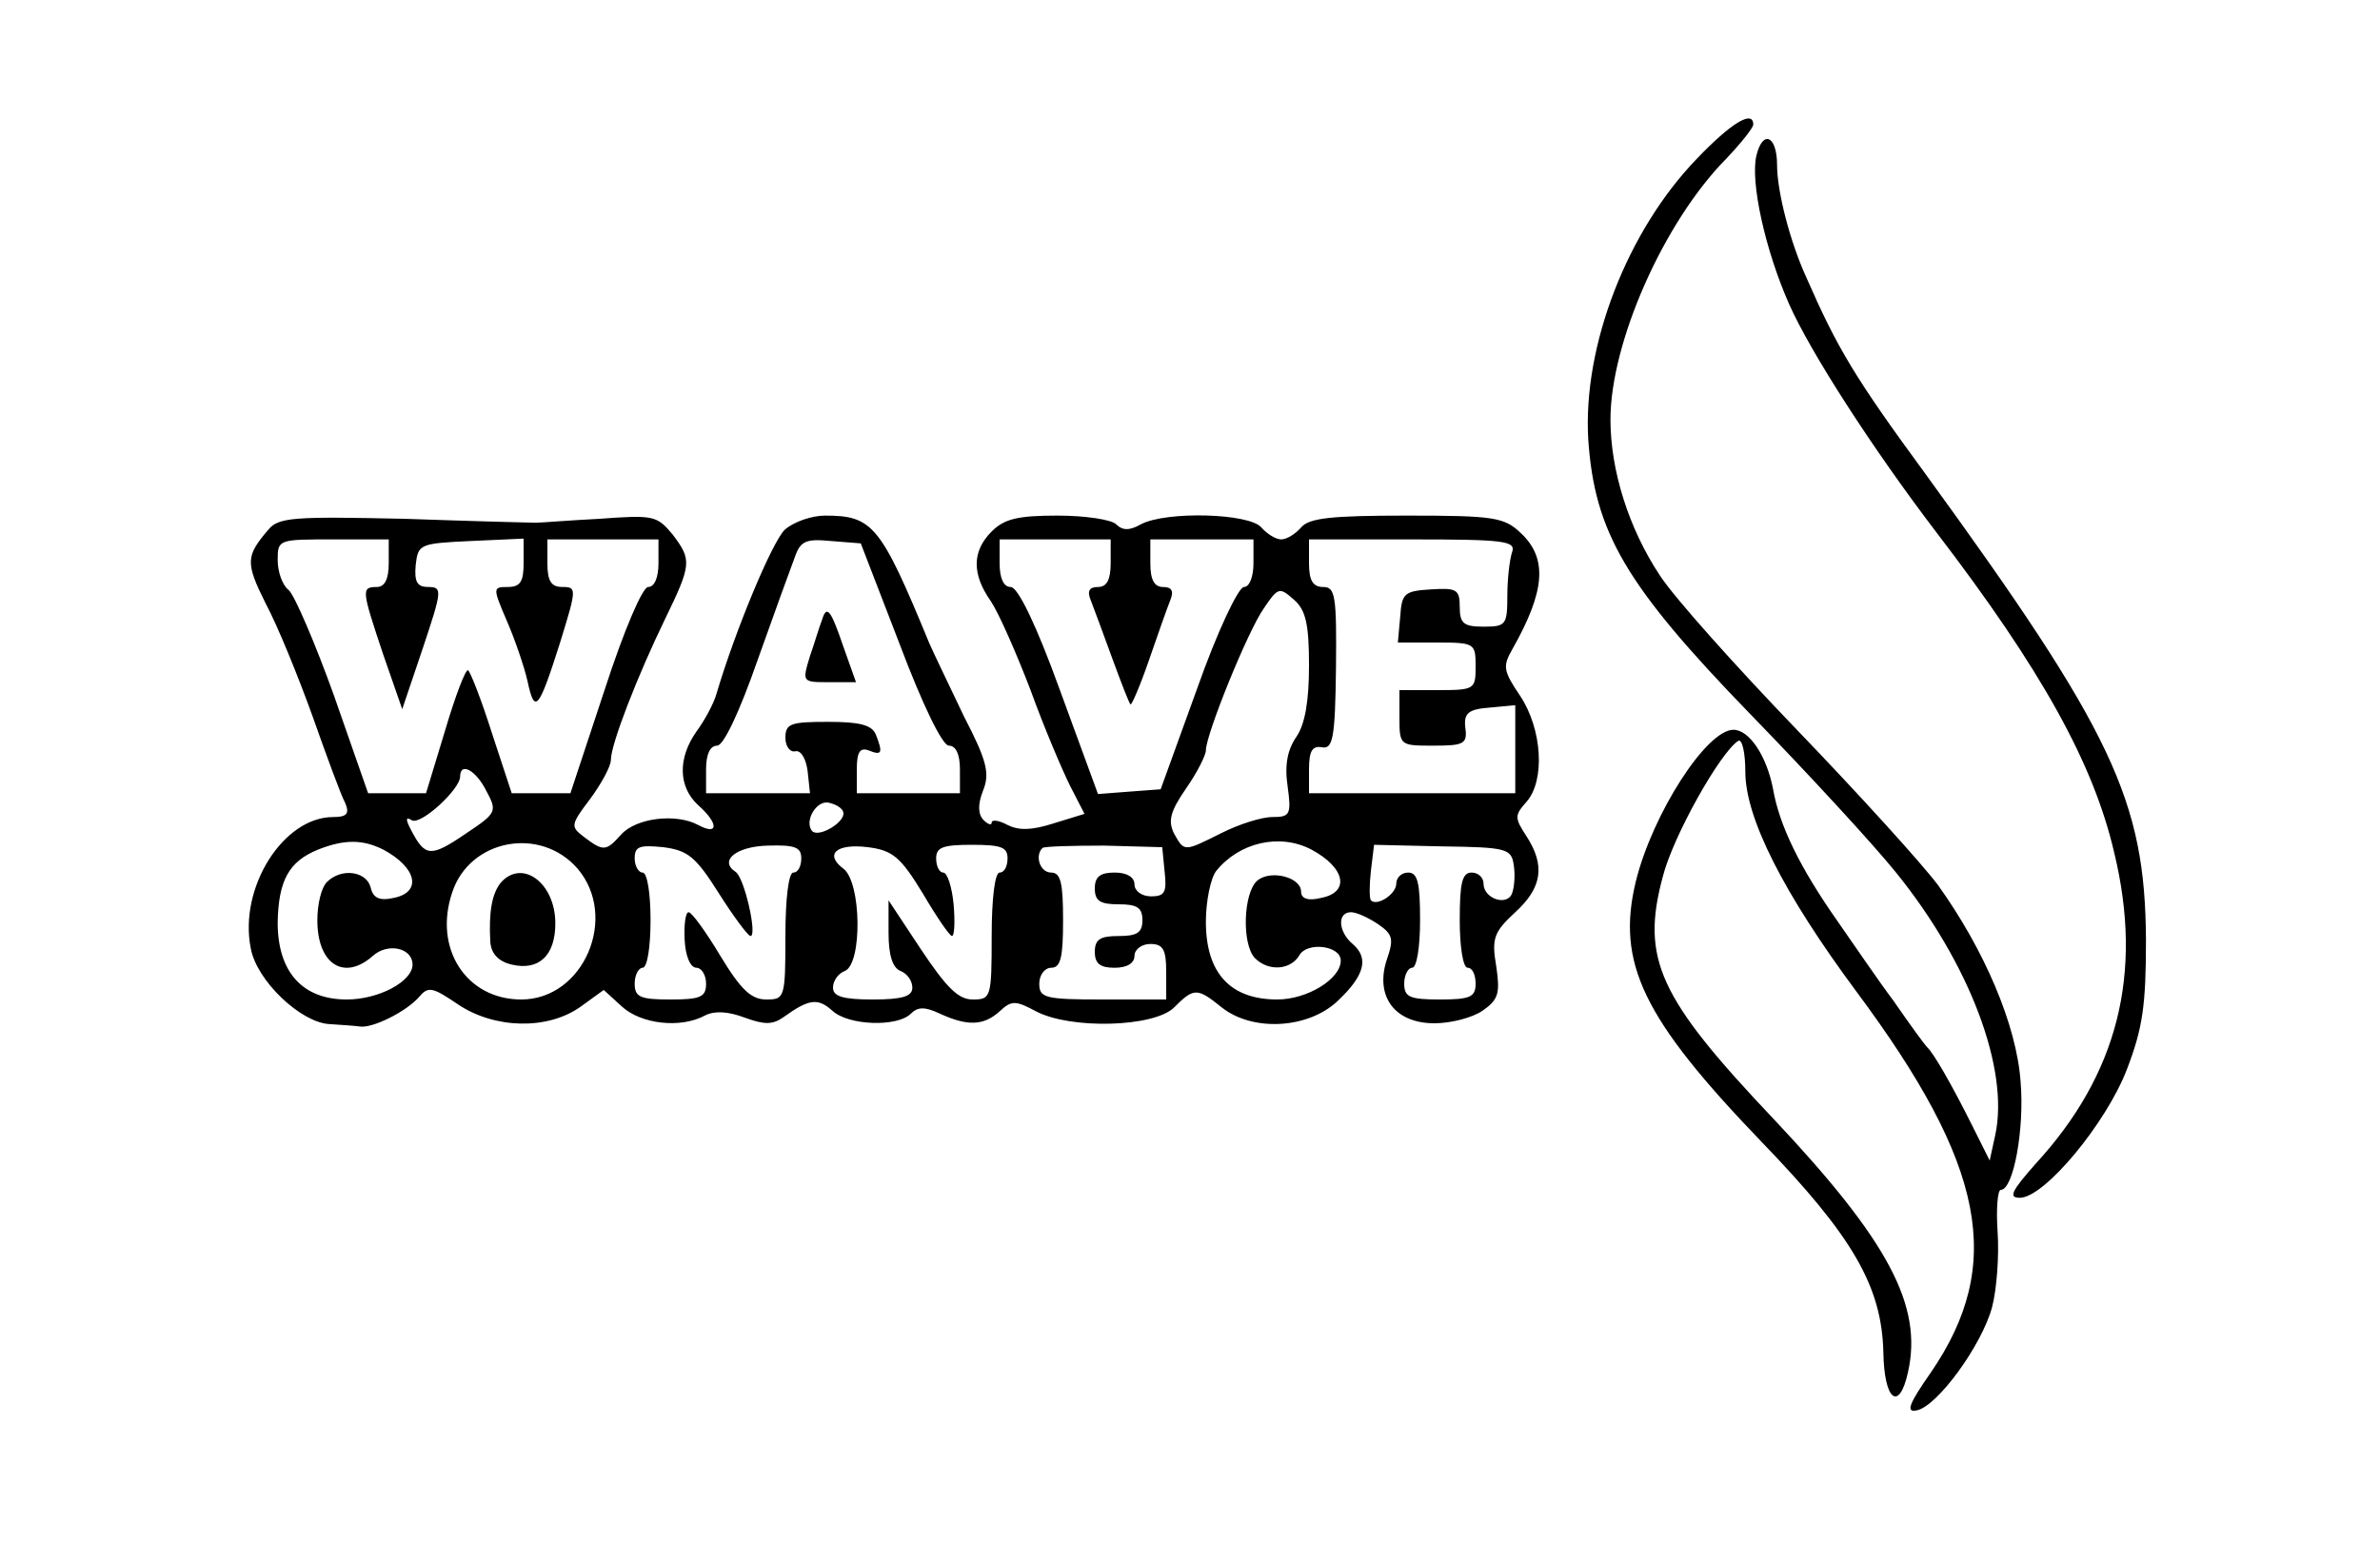 <?xml version="1.0" standalone="no"?>
<!DOCTYPE svg PUBLIC "-//W3C//DTD SVG 20010904//EN"
 "http://www.w3.org/TR/2001/REC-SVG-20010904/DTD/svg10.dtd">
<svg version="1.0" xmlns="http://www.w3.org/2000/svg"
 width="300pt" height="197pt" viewBox="0 0 300 197"
 preserveAspectRatio="xMidYMid meet">
<g transform="translate(0,197) scale(0.1,-0.1)"
fill="#000000" stroke="none">
<path d="M2139 1770 c-88 -91 -144 -236 -137 -354 8 -117 47 -184 204 -346 72
-74 155 -164 184 -200 93 -115 143 -248 125 -331 l-7 -32 -22 44 c-26 52 -49
92 -57 99 -3 3 -22 29 -42 58 -21 28 -52 74 -71 101 -47 67 -73 120 -81 166
-8 42 -30 75 -50 75 -34 0 -102 -106 -123 -191 -25 -103 9 -173 158 -328 116
-120 152 -183 154 -266 1 -61 20 -75 31 -25 19 84 -25 166 -169 319 -145 153
-168 202 -140 306 13 51 72 156 95 171 5 3 9 -15 9 -39 0 -58 48 -153 140
-277 163 -219 187 -344 94 -480 -28 -40 -32 -51 -18 -48 26 5 82 82 95 130 6
23 9 65 7 95 -2 29 0 53 4 53 16 0 30 77 25 136 -5 72 -46 167 -104 248 -21
28 -101 116 -178 196 -77 80 -155 167 -173 195 -39 59 -62 132 -62 196 0 97
67 249 146 329 19 20 34 39 34 43 0 19 -28 2 -71 -43z"/>
<path d="M2214 1774 c-8 -33 11 -119 41 -187 27 -61 105 -182 185 -287 134
-175 199 -293 225 -405 37 -153 4 -280 -99 -392 -30 -34 -35 -43 -20 -43 31 0
109 94 135 162 20 52 24 81 24 163 -1 176 -42 263 -279 589 -88 120 -110 157
-149 246 -21 46 -37 109 -37 142 0 37 -18 45 -26 12z"/>
<path d="M338 1302 c-28 -33 -29 -41 -3 -93 15 -28 41 -92 59 -142 18 -51 36
-100 41 -109 6 -14 2 -18 -15 -18 -63 0 -119 -89 -104 -165 7 -41 63 -94 99
-96 14 -1 31 -2 38 -3 16 -3 60 19 76 38 11 13 17 11 48 -10 46 -31 113 -33
155 -3 l29 21 23 -21 c24 -22 74 -28 105 -11 12 6 29 5 50 -3 25 -9 35 -9 49
1 32 23 43 24 61 8 20 -19 82 -21 99 -4 9 9 18 9 37 0 35 -16 55 -15 75 3 15
14 20 14 46 0 44 -23 149 -20 174 5 25 25 29 25 60 0 39 -31 109 -27 146 8 34
32 40 54 19 72 -18 15 -20 40 -2 40 7 0 22 -7 34 -15 19 -13 20 -19 11 -45
-15 -46 10 -80 60 -80 21 0 48 7 61 16 20 14 22 22 17 56 -6 35 -3 43 24 68
34 31 38 59 14 96 -15 23 -15 26 0 43 24 27 20 92 -8 134 -21 31 -22 37 -10
58 42 74 45 115 11 147 -21 20 -34 22 -144 22 -95 0 -123 -3 -133 -15 -7 -8
-18 -15 -25 -15 -7 0 -18 7 -25 15 -15 18 -120 21 -152 4 -14 -8 -23 -8 -31 0
-6 6 -39 11 -74 11 -50 0 -67 -4 -83 -20 -25 -25 -25 -54 -1 -88 10 -15 32
-65 50 -112 17 -47 40 -101 50 -121 l18 -35 -39 -12 c-28 -9 -44 -9 -58 -2
-11 6 -20 7 -20 3 0 -4 -5 -2 -10 3 -7 7 -8 19 -1 37 9 22 5 38 -24 94 -18 38
-38 79 -44 93 -61 148 -71 160 -131 160 -17 0 -40 -8 -51 -18 -16 -16 -62
-126 -86 -207 -3 -11 -14 -32 -25 -47 -24 -34 -23 -70 2 -93 26 -23 26 -39 0
-25 -28 15 -78 9 -97 -12 -19 -21 -22 -22 -47 -3 -17 13 -17 15 8 48 14 19 26
41 26 49 0 20 34 107 68 177 34 70 34 75 10 107 -20 24 -24 25 -92 20 -39 -2
-75 -5 -81 -5 -5 0 -80 2 -166 5 -139 3 -158 2 -171 -14z m152 -42 c0 -20 -5
-30 -15 -30 -20 0 -19 -4 8 -85 l24 -69 26 77 c24 72 25 77 7 77 -14 0 -18 6
-16 28 3 26 5 27 70 30 l66 3 0 -31 c0 -23 -4 -30 -20 -30 -19 0 -19 -1 -1
-43 10 -23 22 -58 26 -76 9 -42 14 -36 41 49 21 68 21 70 3 70 -14 0 -19 7
-19 30 l0 30 70 0 70 0 0 -30 c0 -18 -5 -30 -13 -30 -7 0 -30 -53 -55 -130
l-43 -130 -37 0 -37 0 -25 76 c-13 41 -27 77 -30 79 -3 2 -16 -32 -29 -76
l-24 -79 -36 0 -37 0 -43 123 c-24 67 -50 127 -57 133 -8 6 -14 23 -14 38 0
26 1 26 70 26 l70 0 0 -30z m644 -102 c29 -77 54 -128 62 -128 9 0 14 -11 14
-30 l0 -30 -65 0 -65 0 0 30 c0 22 4 28 15 24 17 -7 18 -3 9 20 -5 12 -20 16
-60 16 -47 0 -54 -2 -54 -20 0 -11 6 -19 13 -17 7 1 13 -10 15 -25 l3 -28 -65
0 -66 0 0 30 c0 19 5 30 14 30 8 0 28 42 51 108 21 59 42 117 47 130 7 20 14
23 45 20 l38 -3 49 -127z m266 102 c0 -21 -5 -30 -16 -30 -11 0 -14 -5 -9 -17
4 -10 16 -43 27 -73 11 -30 21 -56 23 -58 1 -2 12 23 23 55 11 32 23 66 27 76
5 12 2 17 -9 17 -11 0 -16 9 -16 30 l0 30 65 0 65 0 0 -30 c0 -17 -5 -30 -12
-30 -7 0 -34 -57 -59 -128 l-46 -127 -40 -3 -39 -3 -48 131 c-30 83 -53 130
-62 130 -9 0 -14 11 -14 30 l0 30 70 0 70 0 0 -30z m506 14 c-3 -9 -6 -33 -6
-55 0 -37 -2 -39 -30 -39 -25 0 -30 4 -30 25 0 22 -4 24 -36 22 -34 -2 -37 -5
-39 -34 l-3 -33 49 0 c48 0 49 -1 49 -30 0 -29 -1 -30 -48 -30 l-48 0 0 -35
c0 -35 1 -35 43 -35 38 0 43 2 40 23 -2 18 4 23 31 25 l32 3 0 -55 0 -56 -130
0 -130 0 0 30 c0 23 4 30 16 28 14 -3 17 11 18 100 1 91 -1 102 -16 102 -13 0
-18 8 -18 30 l0 30 131 0 c115 0 130 -2 125 -16z m-256 -143 c0 -45 -5 -74
-16 -90 -11 -16 -15 -35 -11 -62 5 -36 3 -39 -19 -39 -14 0 -42 -9 -64 -20
-48 -24 -47 -24 -60 -1 -8 16 -5 28 15 57 14 20 25 42 25 48 0 20 53 151 73
179 18 27 20 27 38 11 15 -13 19 -31 19 -83z m-1037 -158 c14 -26 13 -28 -26
-54 -44 -30 -51 -29 -68 3 -8 15 -8 19 0 14 11 -7 61 39 61 55 0 19 20 8 33
-18z m450 -27 c3 -12 -30 -32 -39 -24 -11 12 5 40 21 36 9 -2 17 -7 18 -12z
m-580 -47 c43 -23 49 -54 13 -61 -18 -4 -26 0 -29 14 -6 20 -37 24 -55 6 -7
-7 -12 -28 -12 -48 0 -56 34 -77 70 -45 19 17 50 10 50 -11 0 -21 -42 -44 -83
-44 -56 0 -87 35 -87 97 1 53 14 77 51 92 33 13 56 13 82 0z m245 -24 c52 -61
8 -165 -71 -165 -69 0 -111 64 -87 135 22 67 111 84 158 30z m178 -31 c19 -30
37 -54 40 -54 9 0 -8 75 -19 81 -21 14 1 32 41 33 34 1 42 -2 42 -16 0 -10 -4
-18 -10 -18 -6 0 -10 -33 -10 -80 0 -78 -1 -80 -24 -80 -19 0 -32 12 -58 55
-18 30 -36 55 -40 55 -4 0 -6 -16 -5 -35 1 -20 7 -35 15 -35 6 0 12 -9 12 -20
0 -17 -7 -20 -45 -20 -38 0 -45 3 -45 20 0 11 5 20 10 20 6 0 10 27 10 60 0
33 -4 60 -10 60 -5 0 -10 8 -10 18 0 15 6 17 36 14 31 -4 41 -12 70 -58z m257
0 c17 -29 34 -54 37 -54 3 0 4 18 2 40 -2 22 -8 40 -13 40 -5 0 -9 8 -9 18 0
14 9 17 45 17 37 0 45 -3 45 -17 0 -10 -4 -18 -10 -18 -6 0 -10 -33 -10 -80 0
-78 -1 -80 -24 -80 -18 0 -33 15 -65 63 l-41 62 0 -41 c0 -28 5 -44 15 -48 8
-3 15 -12 15 -21 0 -11 -12 -15 -50 -15 -38 0 -50 4 -50 15 0 9 7 18 15 21 22
9 21 112 -2 129 -24 18 -9 32 31 27 31 -4 41 -12 69 -58z m305 27 c3 -26 0
-31 -17 -31 -12 0 -21 7 -21 15 0 9 -9 15 -25 15 -18 0 -25 -5 -25 -20 0 -16
7 -20 30 -20 23 0 30 -4 30 -20 0 -16 -7 -20 -30 -20 -23 0 -30 -4 -30 -20 0
-15 7 -20 25 -20 16 0 25 6 25 15 0 8 9 15 20 15 16 0 20 -7 20 -35 l0 -35
-80 0 c-73 0 -80 2 -80 20 0 11 7 20 15 20 12 0 15 13 15 60 0 47 -3 60 -15
60 -14 0 -21 21 -11 31 2 2 37 3 78 3 l73 -2 3 -31z m185 28 c43 -23 49 -54
12 -61 -16 -4 -25 -1 -25 8 0 18 -38 28 -55 14 -18 -15 -20 -81 -3 -98 17 -17
45 -15 56 4 10 17 52 12 52 -7 0 -23 -42 -49 -80 -49 -59 0 -90 33 -90 98 0
26 6 55 13 64 29 36 80 48 120 27z m255 -19 c2 -12 1 -28 -2 -36 -6 -17 -36
-7 -36 12 0 8 -7 14 -15 14 -12 0 -15 -13 -15 -60 0 -33 4 -60 10 -60 6 0 10
-9 10 -20 0 -17 -7 -20 -45 -20 -38 0 -45 3 -45 20 0 11 5 20 10 20 6 0 10 27
10 60 0 47 -3 60 -15 60 -8 0 -15 -6 -15 -14 0 -13 -24 -29 -32 -21 -2 3 -2
19 0 37 l4 33 86 -2 c81 -1 87 -3 90 -23z"/>
<path d="M1036 1188 c-3 -7 -9 -28 -15 -45 -10 -33 -10 -33 24 -33 l34 0 -16
45 c-16 47 -21 53 -27 33z"/>
<path d="M631 857 c-11 -14 -15 -37 -13 -74 1 -15 10 -25 27 -29 34 -8 55 11
55 52 0 51 -42 82 -69 51z"/>
</g>
</svg>
